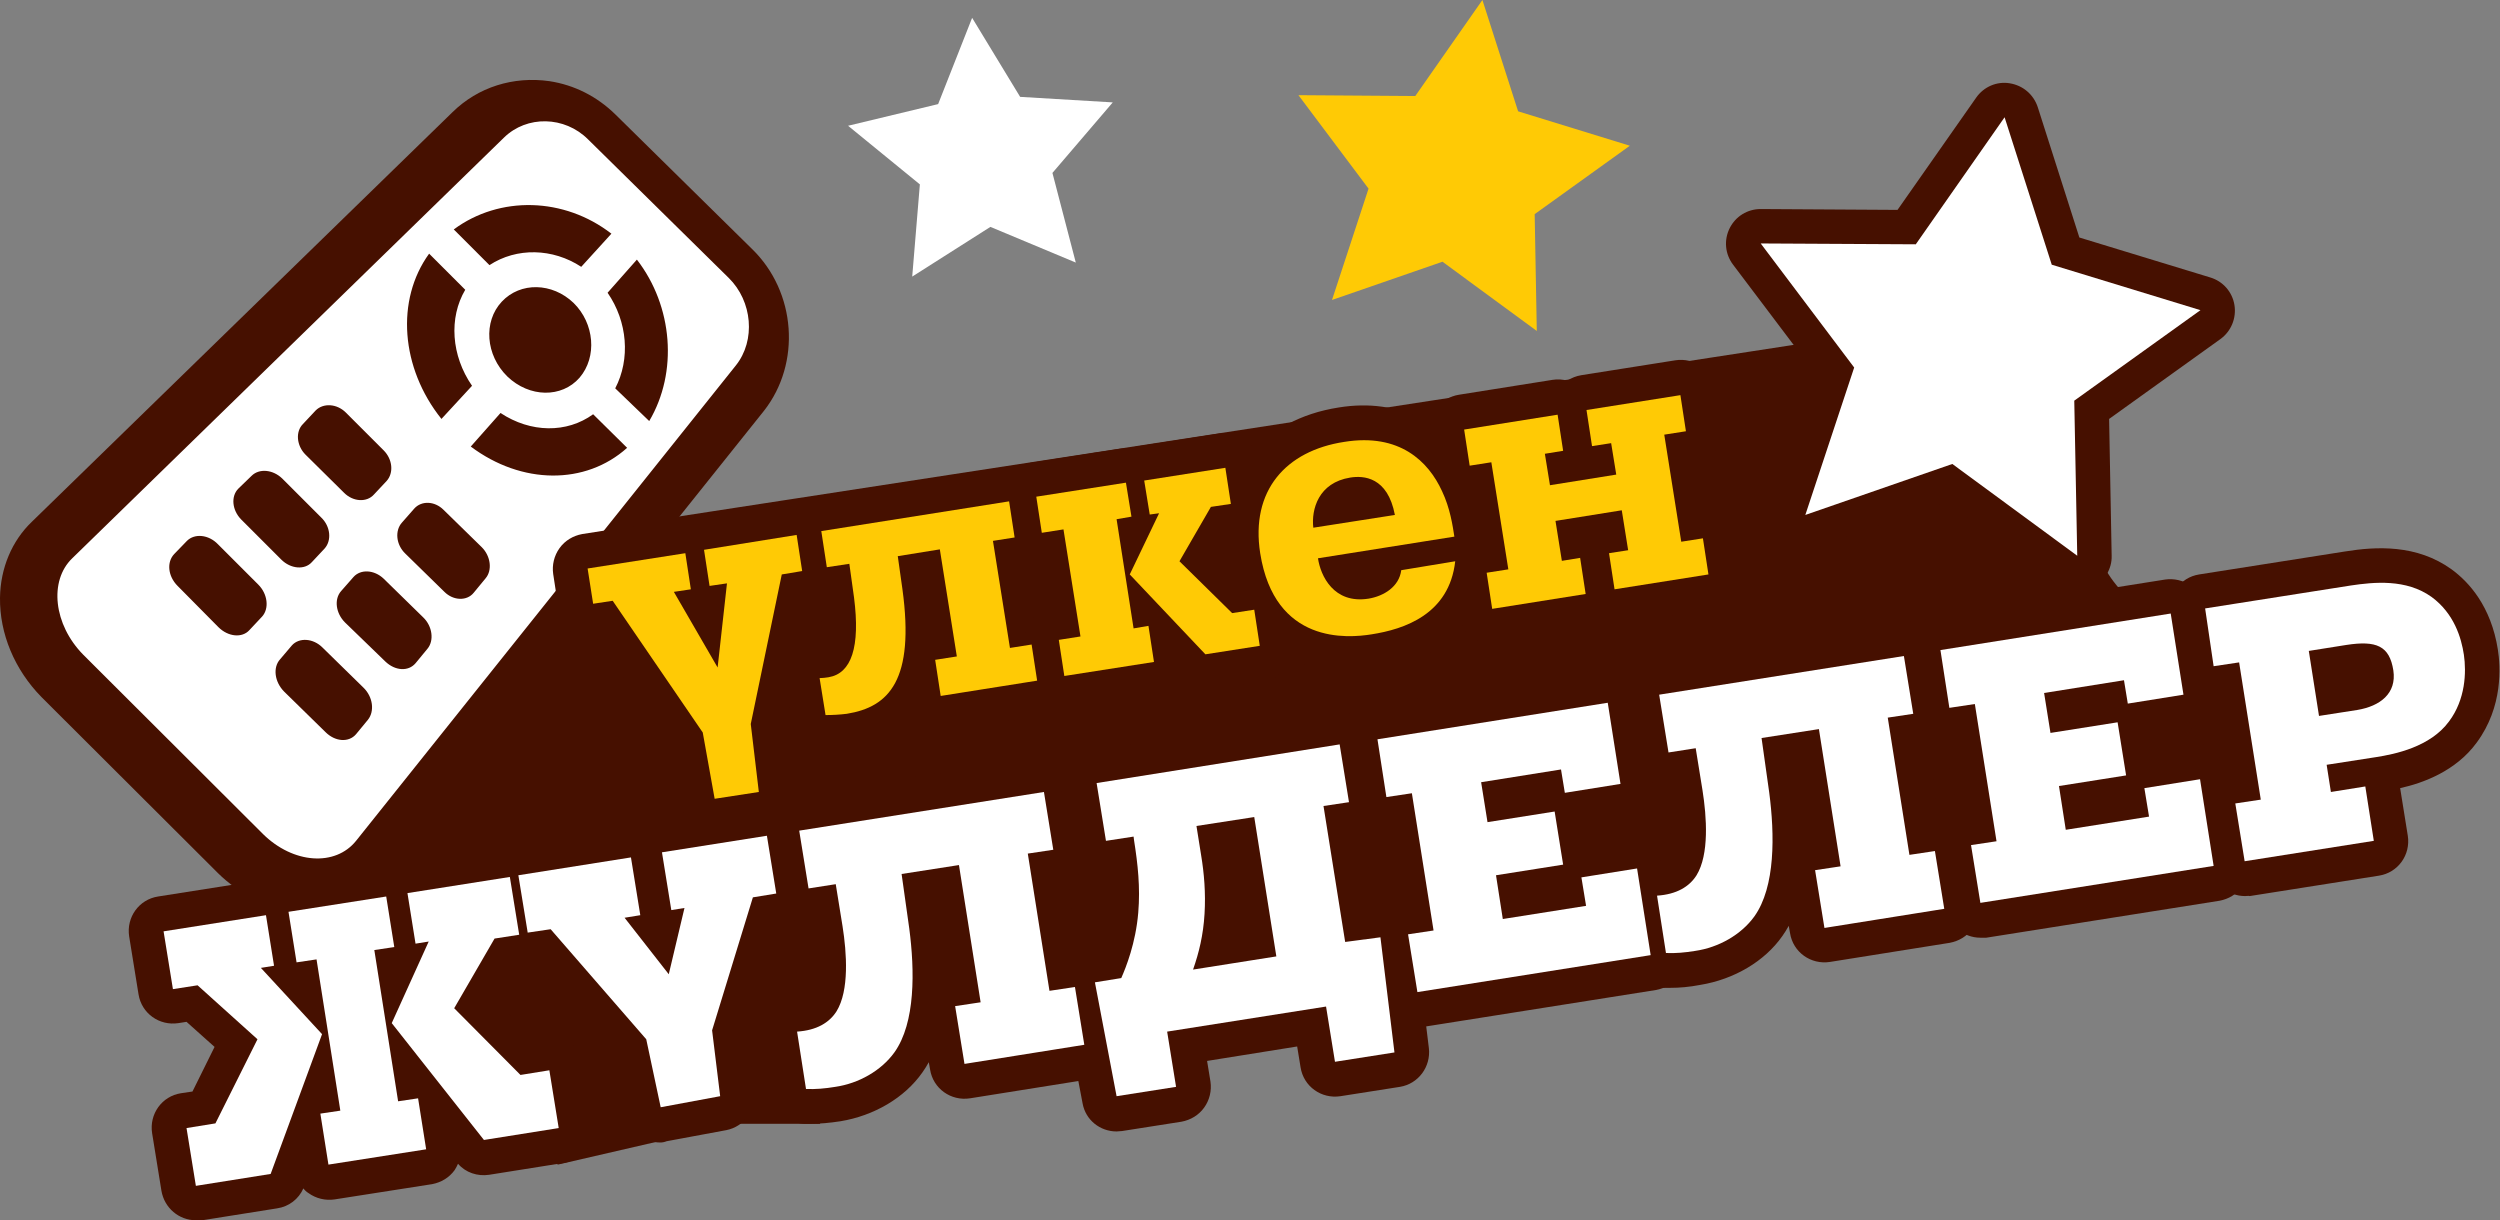 <?xml version="1.0" encoding="utf-8"?>
<!-- Generator: Adobe Illustrator 25.2.3, SVG Export Plug-In . SVG Version: 6.00 Build 0)  -->
<svg version="1.1" id="Layer_1" xmlns="http://www.w3.org/2000/svg" xmlns:xlink="http://www.w3.org/1999/xlink" x="0px" y="0px"
	 viewBox="0 0 588.4 287.2" style="enable-background:new 0 0 588.4 287.2;" xml:space="preserve">
<rect x="0" y="0" width="588.4" height="287.2" fill="#808080" stroke="none"/>
<style type="text/css">
	.st0{fill:#461000;}
	.st1{fill:#FFCA05;}
	.st2{fill:#FFFFFF;}
</style>
<g>
	<path class="st0" d="M88.4,189.6c-4.7,6.6-9.3,13.5-11.3,21.4c-1.9,7.9-0.5,17.1,5.5,22.5c4.2,3.7,48.7,40.6,48.7,40.6l41.6-9.6
		H193c0,0,6.1-26.8,16.2-27.2c50-2.2,98-9.4,147.2-18.8c23.7-4.5,47.7-7,71.1-13s71.3,6.5,88.3-10.6c9.5-9.5,28.5-8.9,24.8-21.8
		c-1.4-4.8-26.8-19.2-40.8-33.5c-9-9.2-7.8-20.2-10.2-22.3c-38.7-31.9-52.7-38.4-52.7-38.4L130.9,126
		C130.9,126,101.4,171.1,88.4,189.6z"/>
	<polygon class="st1" points="305.6,22.4 333.1,22.6 348.9,0 357.3,26.2 383.6,34.3 361.2,50.4 361.7,77.9 339.5,61.6 313.5,70.6 
		322.1,44.4 	"/>
	<polygon class="st2" points="199.6,29.6 220.8,24.5 228.8,4.2 240.1,22.8 261.9,24.1 247.7,40.7 253.2,61.8 233.1,53.4 214.7,65.1 
		216.5,43.4 	"/>
	<path class="st0" d="M69.1,214.6c-6.5-1-12.8-4.2-17.8-9.1L9.8,164.1c-6.4-6.5-9.9-15-9.8-23.4c0.1-7,2.8-13.4,7.5-17.9l99-96.4
		c6-5.9,14.3-8.5,22.8-7.3c5.9,0.9,11.2,3.6,15.5,7.8L177,58.6c10.4,10.1,11.6,26.9,2.8,38.1L92.6,205.8
		C87.1,212.7,78.3,216,69.1,214.6C69.1,214.6,69.1,214.6,69.1,214.6"/>
	<path class="st2" d="M118.6,32.4L17,131.4c-5.5,5.3-4.4,15.6,2.6,22.7l42.3,42.2c7.1,7,17,7.7,21.9,1.6L173.2,86
		c4.7-5.9,3.9-15.1-1.7-20.6l-33.1-32.6C132.9,27.3,124,27.1,118.6,32.4 M152.8,99.1l-8-7.7c3.6-6.9,2.9-15.7-1.8-22.5l6.9-7.8
		C158.4,72.1,159.6,87.6,152.8,99.1 M147.6,105.4c-9.8,8.8-24.8,8.7-36.8-0.3l7-7.9c7.1,4.7,15.6,4.8,21.8,0.3L147.6,105.4z
		 M68.7,151.9c1.7-1.9,5-1.7,7.2,0.5l9.6,9.4c2.3,2.2,2.7,5.6,1.1,7.6l-2.8,3.4c-1.7,2-4.9,1.8-7.2-0.5l-9.7-9.5
		c-2.3-2.3-2.7-5.7-1-7.6L68.7,151.9z M83.2,135.8c1.7-1.9,4.9-1.7,7.1,0.4l9.3,9.1c2.2,2.1,2.6,5.5,1,7.4l-2.8,3.4
		c-1.7,2-4.8,1.8-7.1-0.4l-9.5-9.2c-2.2-2.2-2.6-5.5-0.9-7.4L83.2,135.8z M97.5,119.7c1.7-1.9,4.8-1.8,6.9,0.3l9,8.8
		c2.1,2.1,2.5,5.4,0.9,7.3l-2.8,3.4c-1.6,2-4.8,1.9-6.9-0.2l-9.2-9c-2.2-2.1-2.5-5.4-0.8-7.3L97.5,119.7z M119.4,88.6
		c-5.1-5-5.7-12.9-1.3-17.6c4.4-4.7,11.9-4.5,16.9,0.3c4.9,4.8,5.6,12.7,1.4,17.6C132.2,93.7,124.6,93.6,119.4,88.6 M44,127.3
		c1.8-1.8,5.1-1.5,7.3,0.8l9.5,9.5c2.2,2.2,2.6,5.6,0.9,7.5l-3,3.2c-1.7,1.9-5,1.6-7.3-0.7l-9.6-9.7c-2.3-2.3-2.6-5.6-0.8-7.5
		L44,127.3z M59.2,112c1.8-1.8,5-1.5,7.2,0.6l9.2,9.2c2.2,2.1,2.5,5.4,0.8,7.3l-3,3.2c-1.7,1.9-5,1.6-7.2-0.6l-9.4-9.4
		c-2.2-2.2-2.5-5.5-0.7-7.3L59.2,112z M74.3,96.6c1.8-1.8,5-1.6,7.1,0.5l8.9,8.9c2.1,2.1,2.4,5.3,0.7,7.2l-3,3.2
		c-1.7,1.9-4.9,1.7-7-0.4l-9.1-9c-2.1-2.1-2.4-5.4-0.6-7.2L74.3,96.6z M101,59.7l8.5,8.5c-3.9,6.6-3.3,15.5,1.6,22.6l-7.2,7.8
		C94.3,86.6,93.1,70.6,101,59.7 M106.8,54c10.8-8,26-7.6,37.1,1l-7.1,7.8c-6.7-4.4-15.2-4.6-21.6-0.4L106.8,54z"/>
	<g>
		<path class="st0" d="M168.3,196.4c-3.9,0-7.3-2.8-8-6.7l-2.6-14l-17.3-25.3c-2,0.2-4-0.3-5.6-1.5c-1.8-1.3-2.9-3.2-3.3-5.3
			l-1.3-8.5c-0.3-2.1,0.2-4.3,1.5-6.1c1.3-1.8,3.2-2.9,5.3-3.3l23-3.6c0.8-0.1,1.5-0.1,2.3,0c0.7-0.3,1.4-0.5,2.2-0.7l21.8-3.5
			c4.5-0.7,8.7,2.3,9.4,6.8l1.3,8.5c0.3,2.1-0.2,4.3-1.5,6.1c-1.1,1.5-2.7,2.6-4.5,3.1l-5.8,29.3l1.6,13.8c0.5,4.3-2.5,8.3-6.7,9
			l-10.3,1.8C169.3,196.4,168.8,196.4,168.3,196.4z"/>
		<path class="st0" d="M195.4,176.5c-0.5,0-0.9,0-1.4,0c-3.9-0.2-7.1-3-7.8-6.9l-1.4-8.7c-0.4-2.3,0.3-4.7,1.8-6.5
			c1.5-1.8,3.7-2.9,6-3c0.1,0,0.1,0,0.2,0c0.3-1.1,0.8-3.9,0.1-9.7l0-0.1c-3.2-0.7-5.8-3.3-6.3-6.7l-1.3-8.5
			c-0.3-2.1,0.2-4.3,1.5-6.1c1.3-1.8,3.2-2.9,5.3-3.3l44.2-7c4.5-0.7,8.7,2.3,9.4,6.8l1.3,8.5c0.3,2.1-0.2,4.3-1.5,6.1
			c-0.7,0.9-1.5,1.6-2.4,2.2l1.6,10.2c1.1,0.2,2.1,0.7,3,1.4c1.8,1.3,2.9,3.2,3.3,5.3l1.3,8.5c0.3,2.1-0.2,4.3-1.5,6.1
			c-1.3,1.8-3.2,2.9-5.3,3.3l-22.7,3.6c-3.1,0.5-6-0.8-7.8-3.1c-3.2,3.5-7.8,6.2-14.5,7.3C198.9,176.3,197.2,176.5,195.4,176.5z"/>
		<path class="st0" d="M250.5,167.4c-4,0-7.4-2.9-8.1-6.9l-1.3-8.5c-0.3-2.1,0.2-4.3,1.5-6.1c0.7-0.9,1.5-1.6,2.4-2.2l-1.6-10.2
			c-1.1-0.2-2.1-0.7-3-1.4c-1.8-1.3-2.9-3.2-3.3-5.3l-1.3-8.5c-0.7-4.5,2.3-8.7,6.8-9.4l21.1-3.3c0.8-0.1,1.5-0.1,2.2,0
			c0.7-0.3,1.4-0.5,2.1-0.6l19.1-3c4.5-0.7,8.7,2.3,9.4,6.8l1.3,8.5c0.3,2.1-0.2,4.3-1.5,6.1c-1.3,1.8-3.2,2.9-5.3,3.3l-0.9,0.1
			l-2.3,4l4.9,4.9l1.1-0.2c2.1-0.3,4.3,0.2,6.1,1.5c1.8,1.3,2.9,3.2,3.3,5.3l1.3,8.5c0.3,2.1-0.2,4.3-1.5,6.1
			c-1.3,1.8-3.2,2.9-5.3,3.3l-12.8,2c-2.3,0.4-4.7-0.3-6.5-1.8c-0.1,0.2-0.2,0.3-0.3,0.5c-1.3,1.8-3.2,2.9-5.3,3.3l-21.1,3.3
			C251.3,167.3,250.9,167.4,250.5,167.4z"/>
		<path class="st0" d="M317.6,158c-4.2,0-8.2-0.7-11.8-2.2c-6.6-2.7-14.9-9-17.3-24.3c-1.5-9.4,0.4-17.8,5.5-24.2
			c4.8-6,12.1-10,21.1-11.4c14.2-2.3,26.1,3.8,31.7,16.2c2.3,4.8,3,9.6,3.5,12.4l0.1,0.4c0.2,1.4,0.1,2.7-0.3,3.9
			c0.6,1.3,0.8,2.8,0.6,4.2c-0.9,7.7-5.5,21-26.5,24.4C321.9,157.8,319.7,158,317.6,158z"/>
		<path class="st0" d="M351.2,151.4c-4,0-7.4-2.9-8.1-6.9l-1.3-8.5c-0.3-2.1,0.2-4.3,1.5-6.1c0.7-0.9,1.5-1.6,2.4-2.2l-1.6-10.2
			c-3.2-0.7-5.7-3.3-6.2-6.7l-1.3-8.5c-0.7-4.5,2.3-8.7,6.8-9.4l22-3.5c1.2-0.2,2.4-0.1,3.5,0.2c1-0.7,2.1-1.1,3.3-1.3l22.1-3.5
			c4.5-0.7,8.7,2.3,9.4,6.8l1.3,8.5c0.3,2.1-0.2,4.3-1.5,6.1c-0.7,0.9-1.5,1.6-2.4,2.2l1.6,10.2c3.2,0.7,5.7,3.3,6.2,6.7l1.3,8.5
			c0.3,2.1-0.2,4.3-1.5,6.1c-1.3,1.8-3.2,2.9-5.3,3.3l-22.1,3.5c-1.2,0.2-2.4,0.1-3.5-0.2c-1,0.7-2.1,1.1-3.3,1.3l-22,3.5
			C352.1,151.4,351.7,151.4,351.2,151.4z"/>
	</g>
	<g>
		<path class="st0" d="M46.1,287.2c-4,0-7.4-2.9-8.1-6.9l-2.2-13.6c-0.7-4.5,2.3-8.7,6.8-9.4l2.7-0.4l5.2-10.5l-6.6-5.9l-1.9,0.3
			c-4.5,0.7-8.7-2.3-9.4-6.8l-2.2-13.6c-0.7-4.5,2.3-8.7,6.8-9.4l24.1-3.8c0.9-0.1,1.8-0.1,2.6,0c0.8-0.4,1.6-0.7,2.5-0.8l23-3.6
			c0.9-0.1,1.8-0.1,2.6,0c0.8-0.4,1.6-0.7,2.5-0.8l24.1-3.8c2.1-0.3,4.3,0.2,6.1,1.5c1.8,1.3,2.9,3.2,3.3,5.3l2.2,13.6
			c0.7,4.5-2.3,8.7-6.8,9.4l-1.9,0.3L117,236l8.2,8.3l2.7-0.4c2.1-0.3,4.3,0.2,6.1,1.5c1.8,1.3,2.9,3.2,3.3,5.3l2.2,13.6
			c0.7,4.5-2.3,8.7-6.8,9.4l-17.6,2.8c-2.7,0.4-5.5-0.5-7.3-2.6c-0.2,0.5-0.5,1-0.8,1.5c-1.3,1.8-3.2,2.9-5.3,3.3l-23,3.6
			c-2.1,0.3-4.3-0.2-6.1-1.5c-0.5-0.3-0.9-0.7-1.2-1.1c-1.1,2.5-3.4,4.3-6.2,4.7l-17.6,2.8C46.9,287.2,46.5,287.2,46.1,287.2z
			 M57.9,268.3c-0.1,0.2-0.3,0.4-0.4,0.6l0.2,0L57.9,268.3z M116.8,259l0.4,0.5l0.2,0C117.2,259.3,117,259.2,116.8,259z M51.6,225.5
			c0.2,0.1,0.3,0.2,0.4,0.4l1.3,1.1c0.1-0.6,0.2-1.2,0.4-1.8c0,0,0,0,0,0L51.6,225.5z M107.5,216.6
			C107.5,216.6,107.5,216.6,107.5,216.6c0.4,0.5,0.7,1.1,1,1.6l0.9-1.5c0.1-0.2,0.2-0.3,0.3-0.5L107.5,216.6z"/>
		<path class="st0" d="M155.4,268.9c-3.8,0-7.2-2.6-8-6.5l-3-14l-18.1-20.9l-0.9,0.1c-2.1,0.3-4.3-0.2-6.1-1.5
			c-1.8-1.3-2.9-3.2-3.3-5.3l-2.2-13.6c-0.7-4.5,2.3-8.7,6.8-9.4l26.5-4.2c1.3-0.2,2.6-0.1,3.8,0.3c1-0.7,2.2-1.2,3.5-1.5l24.7-3.9
			c2.1-0.3,4.3,0.2,6.1,1.5c1.8,1.3,2.9,3.2,3.3,5.3l2.2,13.6c0.3,2.1-0.2,4.3-1.5,6.1c-1.3,1.8-3.2,2.9-5.3,3.3l-0.5,0.1l-7.6,24.8
			l1.7,13.8c0.5,4.3-2.4,8.2-6.6,9l-14,2.6C156.4,268.8,155.9,268.9,155.4,268.9z M156.6,237.5l1.6,1.8c0.5,0.6,1,1.3,1.3,2
			c0.1-0.4,0.1-0.8,0.3-1.2l1-3.3c-0.5,0.2-1.1,0.4-1.6,0.5C158.3,237.5,157.4,237.6,156.6,237.5z M134.5,212.3
			c0.4,0.3,0.8,0.7,1.2,1.1l3.2,3.7c-0.2-1.4,0-2.8,0.5-4.1c0.2-0.6,0.5-1.1,0.8-1.6L134.5,212.3z M166.2,207.3
			c0.3,0.3,0.7,0.6,1,0.9c0.7,0.7,1.2,1.6,1.6,2.5l0.6-1.9c0.2-0.8,0.6-1.5,1.1-2.2L166.2,207.3z"/>
		<path class="st0" d="M190.7,264.5c-0.5,0-0.9,0-1.4,0c-3.9-0.2-7.1-3-7.8-6.9l-2.1-13.5c-0.4-2.3,0.3-4.6,1.7-6.4
			c1.4-1.8,3.6-2.9,5.9-3.1c1.4-0.1,2.5-0.4,2.8-0.9c1-1.7,1.5-7,0.4-14.5l-0.3-2c-1.6-0.1-3.1-0.6-4.4-1.5
			c-1.8-1.3-2.9-3.2-3.3-5.3l-2.2-13.6c-0.7-4.5,2.3-8.7,6.8-9.4l57.6-9.1c2.1-0.3,4.3,0.2,6.1,1.5c1.8,1.3,2.9,3.2,3.3,5.3
			l2.2,13.6c0.6,3.7-1.4,7.3-4.7,8.7l2.6,16.7c3.6,0.4,6.6,3.1,7.2,6.9l2.2,13.6c0.3,2.1-0.2,4.3-1.5,6.1c-1.3,1.8-3.2,2.9-5.3,3.3
			l-28.2,4.5c-4.5,0.7-8.7-2.3-9.4-6.8l-0.3-1.7c-0.5,0.9-1,1.7-1.5,2.4c-4.2,6-11.4,10.2-19.3,11.5
			C195.2,264.3,192.9,264.5,190.7,264.5z M205.8,237.6c-0.5,1.7-1.2,3.3-2,4.6c0,0,0,0,0,0.1c-0.6,1.1-1.4,2-2.2,2.9
			c0.9-0.7,1.7-1.4,2.2-2.2C204.6,241.7,205.3,239.9,205.8,237.6z M230.6,197.1c1.6,1.2,2.7,3,3.1,5.2l5.1,32.3
			c0.3,2.1-0.1,4.2-1.3,5.9l4.5-0.7c-1.6-1.2-2.7-3-3.1-5.2l-5.1-32.3c-0.3-2.1,0.2-4.2,1.3-5.9L230.6,197.1z M201.6,201.7
			c1,0.8,1.8,1.8,2.3,2.9c0.2-1.3,0.6-2.5,1.3-3.5L201.6,201.7z"/>
		<path class="st0" d="M262.8,266.3c-3.9,0-7.3-2.7-8-6.6l-5.1-26.8c-0.4-2.2,0.1-4.4,1.3-6.2c1.3-1.8,3.2-3,5.4-3.4l1.5-0.2
			c0.8-2.3,1.5-5.4,1.8-8.7c0.2-2.7,0.2-5.4,0-8c-1.6-0.1-3.1-0.6-4.3-1.5c-1.8-1.3-2.9-3.2-3.3-5.3l-2.2-13.6
			c-0.7-4.5,2.3-8.7,6.8-9.4l57.2-9.1c2.1-0.3,4.3,0.2,6.1,1.5c1.8,1.3,2.9,3.2,3.3,5.3l2.2,13.6c0.6,3.7-1.4,7.3-4.7,8.7l2.5,16.1
			l0.3-0.1c2.2-0.3,4.4,0.2,6.2,1.5c1.8,1.3,2.9,3.3,3.2,5.5l3.3,27.1c0.5,4.4-2.5,8.4-6.8,9.1l-14,2.2c-4.5,0.7-8.7-2.3-9.4-6.8
			l-0.8-4.9l-21.2,3.4l0.8,4.9c0.3,2.1-0.2,4.3-1.5,6.1c-1.3,1.8-3.2,2.9-5.3,3.3l-14,2.2C263.7,266.2,263.2,266.3,262.8,266.3z
			 M267.3,237.7l0.3,1.3c1.2-2.2,3.3-3.9,6-4.3l2-0.3c-0.4-0.3-0.7-0.6-1-1c-0.8-1-1.4-2.1-1.7-3.4c-0.6,1.5-1.1,2.7-1.4,3.4
			C270.6,235.4,269.1,236.9,267.3,237.7z M316.7,230.1c0.1,0.1,0.2,0.1,0.3,0.2c0.4,0.3,0.7,0.5,1,0.9l-0.1-1.1l-0.1,0
			C317.4,230.1,317.1,230.1,316.7,230.1z M300.4,186.1c1.5,1.3,2.5,3,2.8,5l5.2,32.8c0.3,2-0.1,4-1.1,5.6l3.7-0.6
			c0.4-0.1,0.7-0.1,1.1-0.1c-0.1-0.1-0.2-0.1-0.3-0.2c-1.8-1.3-2.9-3.2-3.3-5.3l-5.1-32c-0.3-2.1,0.2-4.2,1.3-5.9L300.4,186.1z
			 M271.8,190.6c0.7,0.6,1.3,1.2,1.8,2c0.2-0.9,0.5-1.7,1-2.5L271.8,190.6z"/>
		<path class="st0" d="M333.6,241.7c-1.7,0-3.4-0.5-4.8-1.6c-1.8-1.3-2.9-3.2-3.3-5.3l-2.2-13.6c-0.6-3.7,1.4-7.3,4.7-8.7l-2.6-16.7
			c-1.4-0.2-2.8-0.7-3.9-1.5c-1.8-1.3-2.9-3.2-3.3-5.3l-2.2-13.6c-0.7-4.5,2.3-8.7,6.8-9.4l54.2-8.6c2.1-0.3,4.3,0.2,6.1,1.5
			c1.8,1.3,2.9,3.2,3.3,5.3l3,19.1c0.7,4.5-2.3,8.7-6.8,9.4l-8,1.3l0.6,3.8l8.8-1.4c4.5-0.7,8.7,2.3,9.4,6.8l3.2,20.4
			c0.3,2.1-0.2,4.3-1.5,6.1c-1.3,1.8-3.2,2.9-5.3,3.3l-54.9,8.7C334.5,241.7,334,241.7,333.6,241.7z M337.3,180.2
			c1.6,1.3,2.7,3.1,3.1,5.2l5.1,32.3c0.3,2.1-0.2,4.2-1.3,5.9l4.6-0.7c-1.6-1.2-2.8-3.1-3.1-5.2l-1.6-10.3c-0.4-2.5,0.4-4.9,2-6.7
			c-0.2-0.1-0.5-0.3-0.7-0.4c-1.8-1.3-2.9-3.2-3.3-5.3l-1.5-9.4c-0.3-2.1,0.1-4.2,1.3-5.9L337.3,180.2z"/>
		<path class="st0" d="M393.1,232.5c-0.5,0-1,0-1.4,0c-3.9-0.2-7.1-3-7.7-6.9l-2.1-13.5c-0.4-2.3,0.3-4.6,1.7-6.4
			c1.4-1.8,3.6-2.9,5.9-3.1c1.4-0.1,2.5-0.4,2.8-0.9c1-1.7,1.5-7,0.3-14.5l-0.3-2c-1.6-0.1-3.1-0.6-4.4-1.5
			c-1.8-1.3-2.9-3.2-3.3-5.3l-2.2-13.6c-0.7-4.5,2.3-8.7,6.8-9.4l57.6-9.1c2.1-0.3,4.3,0.2,6.1,1.5s2.9,3.2,3.3,5.3l2.2,13.6
			c0.6,3.7-1.4,7.3-4.7,8.7l2.6,16.7c1.4,0.2,2.8,0.7,3.9,1.5c1.8,1.3,2.9,3.2,3.3,5.3l2.2,13.6c0.3,2.1-0.2,4.3-1.5,6.1
			c-1.3,1.8-3.2,2.9-5.3,3.3l-28.2,4.5c-4.5,0.7-8.7-2.3-9.4-6.8l-0.3-1.7c-0.5,0.9-1,1.7-1.5,2.4c-4.2,6-11.4,10.2-19.3,11.5
			C397.6,232.3,395.3,232.5,393.1,232.5z M408.2,205.6c-0.5,1.7-1.2,3.3-2,4.6c0,0,0,0,0,0.1c-0.6,1.1-1.4,2-2.2,2.9
			c0.9-0.7,1.7-1.4,2.2-2.2C407,209.6,407.7,207.8,408.2,205.6z M433,165.1c1.6,1.2,2.7,3,3.1,5.2l5.1,32.3c0.3,2.1-0.2,4.2-1.3,5.9
			l4.5-0.7c-1.6-1.3-2.7-3.1-3.1-5.2l-5.1-32.3c-0.3-2.1,0.2-4.2,1.3-5.9L433,165.1z M404.1,169.6c1,0.8,1.8,1.8,2.3,2.9
			c0.2-1.3,0.6-2.5,1.3-3.5L404.1,169.6z"/>
		<path class="st0" d="M466.1,220.7c-4,0-7.4-2.9-8.1-6.9l-2.2-13.6c-0.3-2.1,0.2-4.3,1.5-6.1c0.8-1.2,2-2.1,3.3-2.6l-2.6-16.7
			c-1.4-0.2-2.8-0.7-3.9-1.5c-1.8-1.3-2.9-3.2-3.3-5.3l-2.2-13.6c-0.7-4.5,2.3-8.7,6.8-9.4l54.2-8.6c2.1-0.3,4.3,0.2,6.1,1.5
			s2.9,3.2,3.3,5.3l3,19.1c0.7,4.5-2.3,8.7-6.8,9.4l-8,1.3l0.6,3.8l8.8-1.4c4.5-0.7,8.7,2.3,9.4,6.8l3.2,20.4
			c0.3,2.1-0.2,4.3-1.5,6.1s-3.2,2.9-5.3,3.3l-54.9,8.7C467,220.7,466.6,220.7,466.1,220.7z M469.9,159.2c1.6,1.3,2.7,3.1,3.1,5.2
			l5.1,32.3c0.3,2.1-0.1,4.2-1.3,5.9l4.6-0.7c-1.6-1.2-2.8-3.1-3.2-5.2l-1.6-10.3c-0.3-2.1,0.2-4.3,1.5-6.1c0.2-0.2,0.3-0.4,0.5-0.6
			c-0.2-0.1-0.5-0.3-0.7-0.4c-1.8-1.3-2.9-3.2-3.3-5.3l-1.5-9.4c-0.3-2.1,0.2-4.2,1.3-5.9L469.9,159.2z"/>
		<path class="st0" d="M528.4,210.9c-4,0-7.4-2.9-8.1-6.9l-2.2-13.6c-0.6-3.7,1.4-7.3,4.7-8.7l-2.6-16.7c-1.4-0.2-2.8-0.7-3.9-1.5
			c-1.8-1.3-2.9-3.2-3.3-5.3l-2.2-13.6c-0.7-4.5,2.3-8.7,6.8-9.4l34.3-5.4c7.4-1.2,16.9-1.7,25.1,4.2c4.1,3,9.3,8.7,10.9,18.9
			c0.6,3.8,1.3,13.4-5,21.9c-4.9,6.7-12.6,9.5-18,10.7l1.8,11.2c0.7,4.5-2.3,8.7-6.8,9.4l-30.4,4.8
			C529.2,210.8,528.8,210.9,528.4,210.9z M532.1,149.4c1.6,1.3,2.7,3.1,3.1,5.2l5.1,32.3c0.3,2.1-0.2,4.2-1.3,5.9l3.8-0.6
			c-1.2-1.2-2-2.8-2.2-4.4l-1-6.4c-0.4-2.2,0.2-4.4,1.5-6.1c-1.7-1.2-2.9-3.1-3.3-5.4l-2.4-15.3c-0.3-2.1,0.2-4.2,1.3-5.9
			L532.1,149.4z M565.5,146c3.1,2.3,5.1,5.8,5.9,10.5c0.3,1.9,0.3,3.8,0,5.5c1-2.9,0.7-5.7,0.5-6.7c-0.6-3.9-2-6.6-4.4-8.3
			C566.9,146.6,566.2,146.3,565.5,146z"/>
	</g>
	<g>
		<path class="st1" d="M138.3,133.8l23-3.6l1.3,8.5l-4,0.6l10.3,17.8l2.2-19.8l-4.1,0.6l-1.3-8.5l21.8-3.5l1.3,8.5l-4.8,0.8
			l-7.3,35.2l1.9,16l-10.4,1.6l-2.8-15.6l-21.2-31l-4.6,0.7L138.3,133.8z"/>
		<path class="st1" d="M212.4,138.7c2.9,21.3-3.1,27.7-13.1,29.3c-1.6,0.2-3.3,0.3-5,0.3l-1.4-8.7c0.7,0,1.4-0.1,2.1-0.2
			c5.4-0.9,7.5-7.1,6-18.8l-1.1-7.9l-5.3,0.8l-1.3-8.5l44.2-7l1.3,8.5l-5.1,0.8l4,25.2l5.1-0.8l1.3,8.5l-22.7,3.6l-1.3-8.5l5.1-0.8
			l-4-25.2l-9.9,1.6L212.4,138.7z"/>
		<path class="st1" d="M266.8,147.9l3.5-0.6l1.3,8.5l-21.1,3.3l-1.3-8.5l5.1-0.8l-4-25.2l-5.1,0.8l-1.3-8.5l21.1-3.3l1.3,8l-3.5,0.6
			L266.8,147.9z M272.8,120.8l-2.2,0.3l-1.3-8l19.1-3l1.3,8.5l-4.7,0.7l-7.4,12.8l12.4,12.2l5.2-0.8l1.3,8.5l-12.8,2l-17.8-18.8
			L272.8,120.8z"/>
		<path class="st1" d="M342.5,132.1c-1.4,12.5-12,16-19.7,17.2c-5.6,0.9-22.8,2.4-26.2-19.1c-2.3-14.7,6-24.1,19.8-26.2
			c13-2.1,19.8,4.6,23,11.6c1.9,4,2.5,8.1,2.9,10.7l-32.1,5.1c0.6,4.1,3.7,10.8,11.9,9.5c3.6-0.6,7.2-2.8,7.7-6.7L342.5,132.1z
			 M328.3,121.2c-1.7-9-7.4-9.3-10.5-8.8c-7.5,1.2-9.2,7.5-8.7,11.8L328.3,121.2z"/>
		<path class="st1" d="M378.7,130.2l4.5-0.7l-1.5-9.4l-15.6,2.5l1.5,9.4l4.3-0.7l1.3,8.5l-22,3.5l-1.3-8.5l5.1-0.8l-4-25.2l-5.1,0.8
			l-1.3-8.5l22-3.5l1.3,8.5l-4.3,0.7l1.2,7.4l15.6-2.5l-1.2-7.4l-4.5,0.7l-1.3-8.5l22.1-3.5l1.3,8.5l-5.1,0.8l4,25.2l5.1-0.8
			l1.3,8.5l-22.1,3.5L378.7,130.2z"/>
	</g>
	<g>
		<path class="st2" d="M75.8,243.4l-12.1,32.9l-17.6,2.8l-2.2-13.6l6.8-1.1l9.9-19.8l-14.1-12.7l-5.8,0.9l-2.2-13.6l24.1-3.8
			l1.9,11.9l-3.1,0.5L75.8,243.4z M93.7,259.2l4.7-0.7l1.9,12l-23,3.6l-1.9-12l4.7-0.7l-5.6-35.6l-4.7,0.7l-1.9-11.9l23-3.6
			l1.9,11.9l-4.7,0.7L93.7,259.2z M100.9,221.6l-3.1,0.5l-1.9-11.9l24.1-3.8l2.2,13.6l-5.8,0.9l-9.5,16.4l15.6,15.7l6.8-1.1
			l2.2,13.6l-17.6,2.8l-21.7-27.5L100.9,221.6z"/>
		<path class="st2" d="M122,206l26.5-4.2l2.2,13.6L147,216l10.4,13.3l3.7-15.6l-3.1,0.5l-2.2-13.6l24.7-3.9l2.2,13.6l-5.5,0.9
			l-9.6,31.3l1.9,15.5l-14,2.6l-3.4-16l-22.5-25.9l-5.4,0.8L122,206z"/>
		<path class="st2" d="M224.8,236.8l6-0.9l-5.1-32.3l-13.5,2.1l1.8,12.8c1.3,9.9,1.5,22.2-3.5,29.2c-3.1,4.3-8.4,7.3-13.9,8.1
			c-2.4,0.4-4.7,0.6-6.9,0.5l-2.1-13.5c4.6-0.3,7.6-2.1,9.3-4.8c3-4.9,2.4-13.7,1.4-20l-1.6-9.9l-6.4,1l-2.2-13.6l57.6-9.1l2.2,13.6
			l-6,0.9l5.1,32.3l6-0.9l2.2,13.6l-28.2,4.5L224.8,236.8z"/>
		<path class="st2" d="M324.9,220.6l3.3,27.1l-14,2.2l-2.1-13l-37.4,5.9l2.1,13l-14,2.2l-5.1-26.8l6.2-1c1.1-2.5,3.4-8.2,4-15.4
			c0.5-6-0.1-11.4-1-17.1l-0.1-0.8l-6.5,1l-2.2-13.6l57.2-9.1l2.2,13.6l-6,0.9l5.1,32L324.9,220.6z M281.6,194.4l1.1,6.9
			c0.7,4.2,1.1,8.9,0.8,13.8c-0.3,5-1.3,9.1-2.7,13.1l19.6-3.1l-5.2-32.8L281.6,194.4z"/>
		<path class="st2" d="M324.2,174l54.2-8.6l3,19.1l-13.1,2.1l-0.9-5.5l-18.8,3l1.5,9.4l15.8-2.5l2,12.5l-15.8,2.5l1.6,10.3l19.6-3.1
			l-1.1-6.7l13.1-2.1l3.2,20.4l-54.9,8.7l-2.2-13.6l6-0.9l-5.1-32.3l-6,0.9L324.2,174z"/>
		<path class="st2" d="M427.2,204.8l6-0.9l-5.1-32.3l-13.5,2.1l1.8,12.8c1.3,9.9,1.5,22.2-3.5,29.2c-3.1,4.3-8.4,7.3-13.9,8.1
			c-2.4,0.4-4.7,0.6-6.9,0.5l-2.1-13.5c4.6-0.3,7.6-2.1,9.3-4.8c3-4.9,2.4-13.7,1.4-20l-1.6-9.9l-6.4,1l-2.2-13.6l57.6-9.1l2.2,13.6
			l-6,0.9l5.1,32.3l6-0.9l2.2,13.6l-28.2,4.5L427.2,204.8z"/>
		<path class="st2" d="M456.7,153l54.2-8.6l3,19.1l-13.1,2.1l-0.9-5.5l-18.8,3l1.5,9.4l15.8-2.5l2,12.5l-15.8,2.5l1.6,10.3l19.6-3.1
			l-1.1-6.7l13.1-2.1l3.2,20.4l-54.9,8.7l-2.2-13.6l6-0.9l-5.1-32.3l-6,0.9L456.7,153z"/>
		<path class="st2" d="M519,143.2l34.3-5.4c5.4-0.8,13-1.6,19,2.7c5.3,3.9,7,9.6,7.6,13.6c0.6,4.1,0.4,10.5-3.5,15.7
			c-4.4,6-12.7,7.7-17.2,8.4l-11.6,1.8l1,6.4l8.1-1.3l2,12.8l-30.4,4.8l-2.2-13.6l6-0.9l-5.1-32.3l-6,0.9L519,143.2z M545.8,168.5
			l9-1.4c5.4-0.9,9.3-3.9,8.5-9.3c-0.9-5.8-4-7.1-11.1-6l-8.8,1.4L545.8,168.5z"/>
	</g>
	<g>
		<path class="st0" d="M488.9,139c-1.7,0-3.4-0.5-4.8-1.6l-26-19.1l-30.5,10.5c-2.9,1-6.2,0.3-8.4-1.9c-2.2-2.2-3-5.4-2-8.4
			L427.3,88l-19.4-25.7c-1.9-2.5-2.2-5.8-0.8-8.6c1.4-2.8,4.2-4.5,7.3-4.5c0,0,0,0,0,0l32.2,0.2l18.5-26.4c1.8-2.6,4.9-3.9,7.9-3.4
			c3.1,0.5,5.6,2.6,6.6,5.6l9.8,30.7l30.8,9.4c3,0.9,5.2,3.4,5.7,6.5c0.5,3.1-0.8,6.2-3.3,8l-26.2,18.8l0.6,32.2
			c0.1,3.1-1.7,6-4.4,7.4C491.5,138.7,490.2,139,488.9,139z M459.5,101c1.7,0,3.4,0.5,4.8,1.6l16.1,11.8l-0.4-20
			c-0.1-2.7,1.2-5.2,3.4-6.8L499.7,76l-19.1-5.8c-2.6-0.8-4.6-2.8-5.4-5.3l-6.1-19l-11.4,16.4c-1.5,2.2-4,3.5-6.7,3.5c0,0,0,0,0,0
			l-20-0.1l12.1,16c1.6,2.1,2.1,4.9,1.2,7.5l-6.3,19l18.9-6.5C457.7,101.2,458.6,101,459.5,101z"/>
		<polygon class="st2" points="424.9,121.2 459.5,109.2 488.9,130.8 488.2,94.3 517.9,73 482.9,62.3 471.8,27.6 450.9,57.5 
			414.4,57.3 436.4,86.5 		"/>
	</g>
</g>
</svg>
